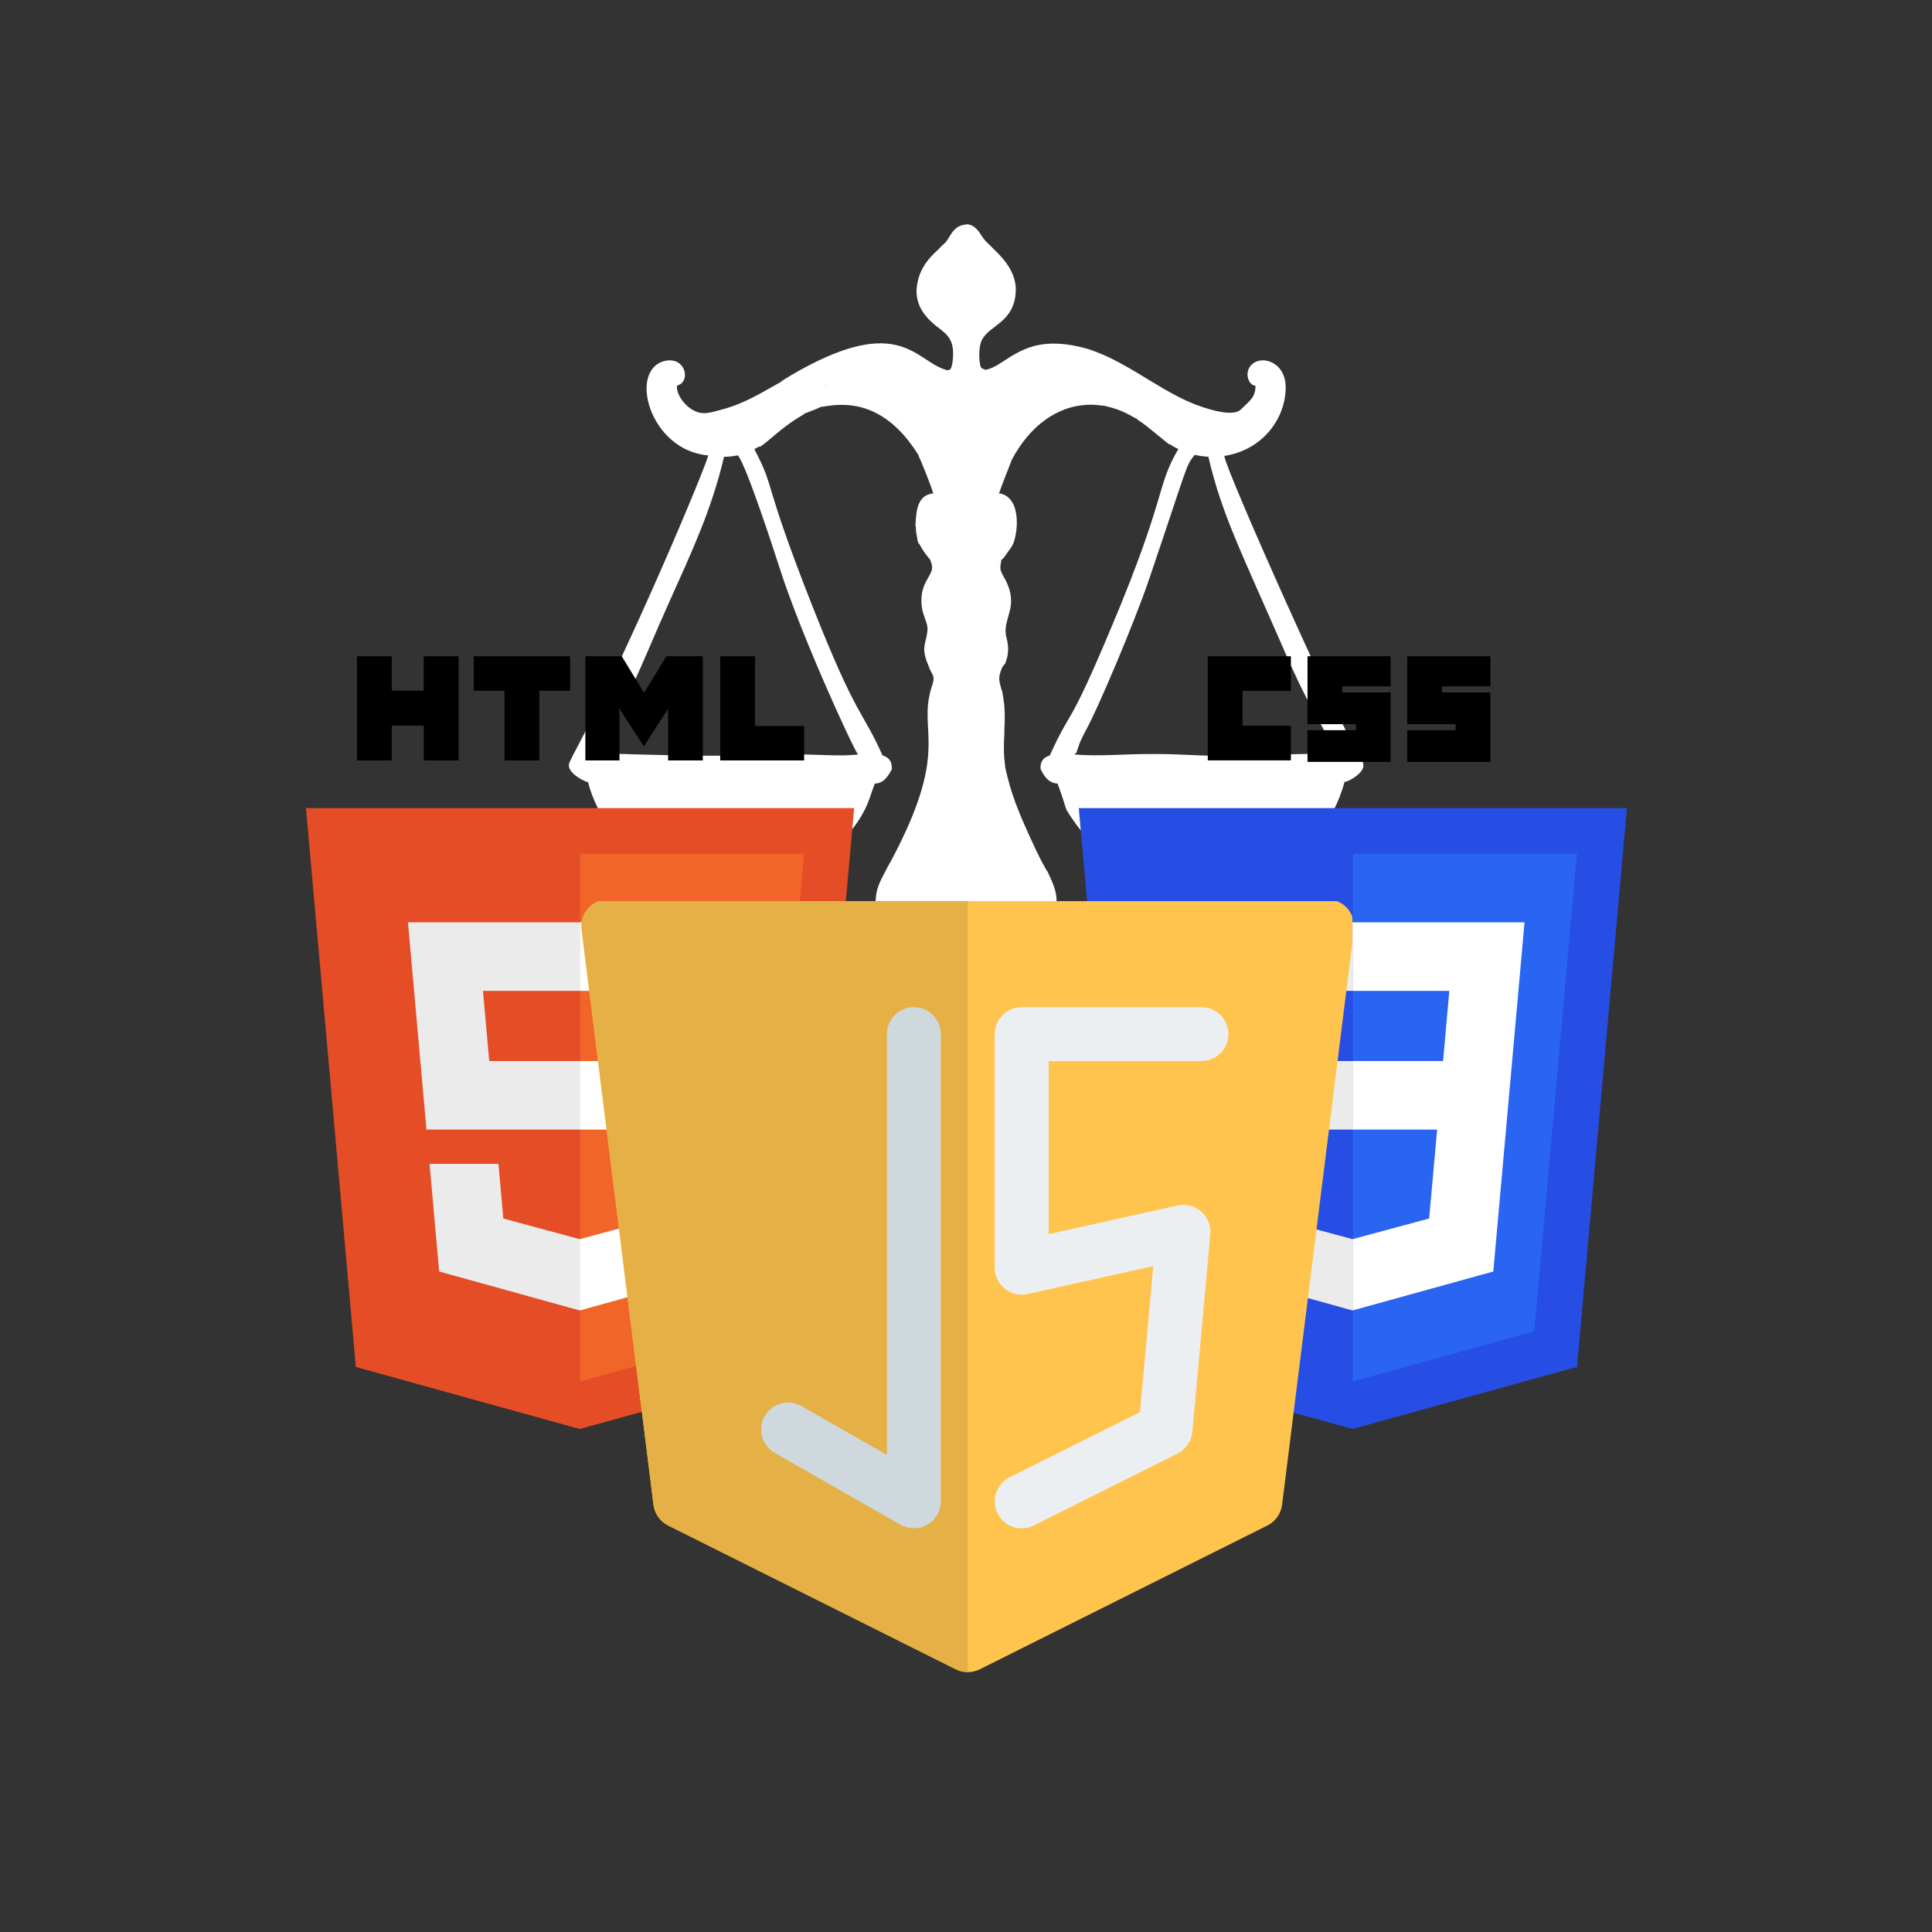 <svg xmlns="http://www.w3.org/2000/svg" xmlns:xlink="http://www.w3.org/1999/xlink" width="500" zoomAndPan="magnify" viewBox="0 0 375 375" height="500" preserveAspectRatio="xMidYMid meet" version="1.0"><rect x="0" y="0" width="375" height="375" fill="#333333" stroke="none"/><defs><clipPath id="id1"><path d="M 110.191 43.078 L 264.691 43.078 L 264.691 210 L 110.191 210 Z M 110.191 43.078 " clip-rule="nonzero"/></clipPath><clipPath id="id2"><path d="M 59.316 156 L 165.816 156 L 165.816 277.375 L 59.316 277.375 Z M 59.316 156 " clip-rule="nonzero"/></clipPath><clipPath id="id3"><path d="M 69 127.375 L 90 127.375 L 90 148 L 69 148 Z M 69 127.375 " clip-rule="nonzero"/></clipPath><clipPath id="id4"><path d="M 91 127.375 L 111 127.375 L 111 148 L 91 148 Z M 91 127.375 " clip-rule="nonzero"/></clipPath><clipPath id="id5"><path d="M 113 127.375 L 137 127.375 L 137 148 L 113 148 Z M 113 127.375 " clip-rule="nonzero"/></clipPath><clipPath id="id6"><path d="M 139 127.375 L 157 127.375 L 157 148 L 139 148 Z M 139 127.375 " clip-rule="nonzero"/></clipPath><clipPath id="id7"><path d="M 209.316 156 L 315.816 156 L 315.816 277.375 L 209.316 277.375 Z M 209.316 156 " clip-rule="nonzero"/></clipPath><clipPath id="id8"><path d="M 234 127.375 L 251 127.375 L 251 148 L 234 148 Z M 234 127.375 " clip-rule="nonzero"/></clipPath><clipPath id="id9"><path d="M 253 127.375 L 270 127.375 L 270 148 L 253 148 Z M 253 127.375 " clip-rule="nonzero"/></clipPath><clipPath id="id10"><path d="M 273 127.375 L 290 127.375 L 290 148 L 273 148 Z M 273 127.375 " clip-rule="nonzero"/></clipPath><clipPath id="id11"><path d="M 112.5 174.906 L 262.5 174.906 L 262.5 324.906 L 112.5 324.906 Z M 112.5 174.906 " clip-rule="nonzero"/></clipPath><clipPath id="id12"><path d="M 112.5 174.906 L 188 174.906 L 188 324.906 L 112.5 324.906 Z M 112.5 174.906 " clip-rule="nonzero"/></clipPath></defs><g clip-path="url(#id1)"><path fill="#ffffff" d="M 264.199 147.414 C 260.875 142.535 237.973 91.516 237.637 88.496 C 244.895 87.398 249.523 81.418 249.551 75.211 C 249.57 70.277 244.84 68.723 242.82 70.91 C 241.477 72.371 242.324 74.773 243.688 74.875 C 243.695 77.164 242.539 77.812 240.812 79.504 C 239.141 81.145 233.324 79.078 231.172 78.168 C 227.773 76.723 224.668 74.754 220.586 72.273 L 220.59 72.277 C 215.781 69.426 213.641 68.578 211.285 67.77 L 211.285 67.762 C 202.473 65.215 198.629 67.816 196.008 69.297 L 196.062 69.324 L 195.98 69.332 C 193.98 70.59 193.082 71.367 191.305 71.793 C 191.305 71.793 190.574 71.488 190.574 71.488 C 190.047 71.266 189.805 67.703 190.52 66.133 C 191.84 63.246 196.223 62.797 197.047 57.688 C 197.723 53.637 195.449 50.73 192.5 47.984 C 192.5 47.984 192.539 47.961 192.539 47.961 C 192.496 47.984 191.512 46.992 191.414 46.898 C 190.914 46.41 190.562 45.789 190.168 45.211 C 188.711 43.074 187.203 43.605 187.445 43.582 C 184.809 43.82 184.402 46.27 183.414 47.148 L 182.395 48.105 L 182.434 48.117 C 181.105 49.359 178.895 51.277 178.148 54.543 C 177.277 58.25 178.797 60.934 181.699 63.262 C 183.703 64.867 185.469 65.738 184.891 70.23 C 184.645 72.152 184.105 72.008 182.977 71.574 C 177.383 69.434 173.836 60.883 153.309 72.969 L 153.328 72.984 C 152.566 73.445 152.527 73.445 151.633 74.035 L 151.613 74.113 C 148.137 76.004 144.66 78.32 140.02 79.512 C 138.668 79.855 137.195 80.414 135.793 80.102 C 133.312 79.551 131.211 76.664 131.398 74.887 C 131.395 74.914 132.191 74.5 132.266 74.43 C 133.914 72.836 132.48 69.289 129.105 70.043 C 121.836 71.664 126.023 87.422 137.457 88.395 C 137.27 89.996 122.172 126.145 111.047 146.906 C 110.695 147.824 110.211 148.152 110.504 149.043 C 110.906 150.25 112.766 151.344 113.953 151.781 C 114.129 151.785 114.125 151.785 114.125 151.785 C 115.957 158.918 121.352 165.402 126.121 168.586 C 132.734 172.996 142.543 172.996 146.805 172.246 C 154.758 170.891 165.777 163.98 168.863 154.734 C 169.281 153.484 169.293 153.473 169.809 152.09 C 171.859 152.102 172.801 149.758 173.09 149.352 C 173.199 147.969 172.688 147.051 171.297 146.621 C 167.289 137.652 166.426 139.734 157.723 117.738 C 147.797 92.574 150.676 95.281 146.418 87.188 C 146.766 86.992 147.109 86.797 147.453 86.605 C 147.41 86.637 147.395 86.734 147.398 86.781 C 149 85.906 151.742 82.824 156.078 80.391 L 156.066 80.309 C 158.363 79.418 158.668 79.316 159.277 78.996 C 162.273 78.562 170.926 76.469 178.297 88.371 L 178.285 88.473 C 178.91 89.727 180.84 94.605 181.141 95.766 C 177.98 96.125 177.855 99.137 177.672 102.172 L 177.754 102.129 C 177.762 103.02 177.891 103.832 178.086 104.68 L 177.988 104.699 C 178.215 105.152 178.148 104.965 178.273 105.52 L 178.383 105.484 C 178.945 106.602 179.742 107.703 180.586 108.688 L 180.844 109.555 C 181.371 111.359 179.164 112.504 178.879 115.766 C 178.586 119.145 180.156 120.512 180.023 122.297 C 179.844 124.688 178.848 125.371 179.812 128.164 L 179.793 128.203 C 180.062 128.742 180.254 129.328 180.477 129.891 C 180.742 130.566 181.195 130.938 181.199 131.75 C 181.203 132.383 180.934 132.988 180.754 133.59 C 178.105 142.406 184.633 145.41 172.699 167.559 L 172.684 167.539 C 170.336 172.008 168.965 173.688 170.859 179.824 C 172.566 185.367 170.625 185.324 165.156 190.078 L 165.215 190.113 C 164.867 190.457 156.121 200.215 155.852 200.516 C 155.504 200.898 157.379 202.457 157.648 202.629 C 159.301 203.691 160.281 203.629 165.34 205.449 C 183.086 211.828 202.227 209.977 216.875 203.07 C 218.25 202.391 219.238 201.535 219.152 200.031 C 219.152 200.023 217.969 199.062 217.848 198.938 C 217.801 198.887 213.84 194.418 213.84 194.359 C 209.766 189.641 210.277 190.438 208.461 188.777 L 208.434 188.801 C 202.098 183.766 203.113 184.402 205.031 176.766 L 204.941 176.812 C 205.453 173.43 204.551 171.867 203.281 169.066 L 203.23 169.117 C 202.457 167.664 202.188 167.324 201.359 165.535 L 201.34 165.535 C 197.273 156.922 196.25 153.938 195.129 149.043 C 195.129 149.043 195 147.863 194.945 147.25 L 194.93 147.25 C 194.809 145.188 194.844 144.223 194.953 142.438 L 194.926 142.426 C 195.059 139.121 195.121 137.355 194.609 134.668 L 194.617 134.668 C 194.582 134.539 194.605 134.66 194.473 133.961 L 194.43 133.98 C 194.141 132.906 193.816 131.988 194.012 131.094 C 194.148 130.465 194.512 129.262 195.066 128.871 C 195.789 127.18 195.84 125.57 195.367 123.816 C 194.328 119.949 198.172 117.91 194.906 112.102 C 193.953 110.406 194.105 110.402 194.355 108.688 C 194.578 108.512 194.73 108.406 194.891 108.137 L 194.895 108.172 L 196.324 106.16 C 197.547 104.441 198.582 96.566 194.02 95.762 L 193.91 95.875 L 193.883 95.852 C 194.312 94.508 196.129 89.91 196.309 89.477 L 196.285 89.438 C 200.02 82.246 205.547 78.953 210.551 78.609 C 211.812 78.523 211.906 78.488 214.5 78.785 L 214.496 78.715 L 214.543 78.809 C 217.355 79.492 218.238 79.969 220.762 81.371 L 220.758 81.434 C 222.207 82.387 221.898 82.172 227.027 86.332 L 226.922 86.121 C 227.492 86.516 228.09 86.863 228.711 87.168 C 224.371 94.535 226.555 96 215.777 121.613 C 207.191 142.129 208.035 137.184 203.77 146.625 C 202.379 147.062 201.875 147.965 201.98 149.273 C 202.23 149.695 203.148 152.078 205.273 152.082 C 207.457 158.004 206.242 156.168 208.281 159.16 C 212.324 165.094 218.59 169.527 224.906 171.441 C 232.664 173.789 242.484 172.375 247.133 169.645 C 253.531 165.883 258.848 159.625 260.973 151.777 C 261.914 151.648 264.465 150.168 264.629 148.762 C 264.668 148.434 264.625 147.938 264.199 147.414 Z M 151.191 109.84 C 155.355 123.016 165.383 144.848 166.543 146.461 C 164.137 146.625 164.047 146.699 158.297 146.508 C 139.312 145.883 152.727 147.418 116.238 146.203 C 117.594 141.613 120.438 137.988 122.5 133.613 C 125.078 128.164 127.332 122.527 129.805 117.066 C 134.289 107.055 138.117 98.988 140.531 88.664 C 141.367 88.648 142.168 88.605 143.219 88.375 C 144.922 90.445 150.359 107.277 151.191 109.84 Z M 160.113 75.062 C 160.207 74.945 160.281 74.828 160.332 74.703 C 160.336 74.809 160.254 74.961 160.113 75.062 Z M 175.102 81.012 C 175.09 80.988 175.078 80.961 175.07 80.934 C 175.09 80.926 175.121 80.922 175.152 80.926 C 175.145 80.949 175.129 80.984 175.102 81.012 Z M 184.027 84.527 C 184.008 84.496 183.996 84.465 183.992 84.438 C 184.027 84.43 184.035 84.434 184.047 84.441 C 184.043 84.469 184.035 84.5 184.027 84.527 Z M 201.895 79.301 C 201.891 79.277 201.895 79.254 201.895 79.234 C 201.941 79.246 201.977 79.266 202.008 79.285 Z M 244.215 146.641 C 236.719 147.055 229.18 146.312 224.34 146.355 C 217.586 146.309 214.164 146.867 208.543 146.449 C 208.785 146.219 208.621 146.355 208.922 146.105 C 209.395 144.883 209.273 144.551 210.73 141.824 C 212.93 137.945 220.133 120.98 223 112.547 C 230.875 89.348 230.074 90.609 231.891 88.285 C 232.758 88.484 233.645 88.605 234.539 88.648 C 237.215 100.039 240.773 106.758 249.953 127.805 C 255.586 140.539 257.309 140.934 258.848 146.266 C 258.848 146.266 253.375 146.242 244.215 146.641 Z M 244.215 146.641 " fill-opacity="1" fill-rule="nonzero"/></g><g clip-path="url(#id2)"><path fill="#e44d26" d="M 165.789 156.855 L 156.098 265.309 L 112.523 277.371 L 69.07 265.324 L 59.387 156.855 L 165.789 156.852 L 165.793 156.852 Z M 165.789 156.855 " fill-opacity="1" fill-rule="nonzero"/></g><path fill="#f16529" d="M 112.59 268.148 L 147.801 258.402 L 156.086 165.723 L 112.59 165.723 Z M 112.59 268.148 " fill-opacity="1" fill-rule="nonzero"/><path fill="#ebebeb" d="M 93.746 192.328 L 112.59 192.328 L 112.59 179.023 L 79.188 179.023 L 79.504 182.594 L 82.777 219.254 L 112.59 219.254 L 112.59 205.953 L 94.961 205.953 Z M 93.746 192.328 " fill-opacity="1" fill-rule="nonzero"/><path fill="#ebebeb" d="M 96.746 225.906 L 83.375 225.906 L 85.242 246.797 L 112.527 254.363 L 112.59 254.344 L 112.59 240.504 L 112.531 240.52 L 97.695 236.516 Z M 96.746 225.906 " fill-opacity="1" fill-rule="nonzero"/><g clip-path="url(#id3)"><path fill="#000000" d="M 69.285 127.375 L 76.055 127.375 L 76.055 134.055 L 82.246 134.055 L 82.246 127.375 L 89.02 127.375 L 89.02 147.602 L 82.25 147.602 L 82.25 140.828 L 76.055 140.828 L 76.055 147.602 L 69.285 147.602 Z M 69.285 127.375 " fill-opacity="1" fill-rule="nonzero"/></g><g clip-path="url(#id4)"><path fill="#000000" d="M 97.922 134.082 L 91.961 134.082 L 91.961 127.375 L 110.652 127.375 L 110.652 134.082 L 104.688 134.082 L 104.688 147.602 L 97.922 147.602 Z M 97.922 134.082 " fill-opacity="1" fill-rule="nonzero"/></g><g clip-path="url(#id5)"><path fill="#000000" d="M 113.621 127.375 L 120.676 127.375 L 125.02 134.484 L 129.355 127.375 L 136.418 127.375 L 136.418 147.602 L 129.676 147.602 L 129.676 137.578 L 125.02 144.77 L 124.902 144.77 L 120.242 137.578 L 120.242 147.602 L 113.621 147.602 Z M 113.621 127.375 " fill-opacity="1" fill-rule="nonzero"/></g><g clip-path="url(#id6)"><path fill="#000000" d="M 139.789 127.375 L 146.559 127.375 L 146.559 140.918 L 156.082 140.918 L 156.082 147.602 L 139.789 147.602 Z M 139.789 127.375 " fill-opacity="1" fill-rule="nonzero"/></g><path fill="#ffffff" d="M 112.543 219.254 L 128.949 219.254 L 127.398 236.508 L 112.543 240.516 L 112.543 254.352 L 139.852 246.797 L 140.051 244.547 L 143.184 209.523 L 143.508 205.953 L 112.543 205.953 Z M 112.543 219.254 " fill-opacity="1" fill-rule="nonzero"/><path fill="#ffffff" d="M 112.543 192.297 L 112.543 192.328 L 144.719 192.328 L 144.984 189.34 L 145.594 182.594 L 145.91 179.023 L 112.543 179.023 Z M 112.543 192.297 " fill-opacity="1" fill-rule="nonzero"/><g clip-path="url(#id7)"><path fill="#264de4" d="M 262.523 277.371 L 219.07 265.324 L 209.387 156.855 L 315.789 156.855 L 306.098 265.309 Z M 262.523 277.371 " fill-opacity="1" fill-rule="nonzero"/></g><path fill="#2965f1" d="M 297.801 258.402 L 306.086 165.723 L 262.59 165.723 L 262.59 268.148 Z M 297.801 258.402 " fill-opacity="1" fill-rule="nonzero"/><path fill="#ebebeb" d="M 231.586 205.953 L 232.777 219.254 L 262.59 219.254 L 262.59 205.953 Z M 231.586 205.953 " fill-opacity="1" fill-rule="nonzero"/><path fill="#ebebeb" d="M 229.188 179.023 L 230.398 192.328 L 262.59 192.328 L 262.59 179.023 Z M 229.188 179.023 " fill-opacity="1" fill-rule="nonzero"/><path fill="#ebebeb" d="M 262.59 240.504 L 262.531 240.52 L 247.695 236.516 L 246.746 225.906 L 233.375 225.906 L 235.242 246.797 L 262.527 254.363 L 262.59 254.344 Z M 262.59 240.504 " fill-opacity="1" fill-rule="nonzero"/><g clip-path="url(#id8)"><path fill="#000000" d="M 234.43 127.375 L 250.562 127.375 L 250.562 134.113 L 241.176 134.113 L 241.176 140.852 L 250.562 140.852 L 250.562 147.59 L 234.43 147.59 Z M 234.43 127.375 " fill-opacity="1" fill-rule="nonzero"/></g><g clip-path="url(#id9)"><path fill="#000000" d="M 253.789 127.375 L 269.922 127.375 L 269.922 133.234 L 260.535 133.234 L 260.535 134.406 L 269.922 134.406 L 269.922 147.883 L 253.789 147.883 L 253.789 141.73 L 263.176 141.73 L 263.176 140.559 L 253.789 140.559 Z M 253.789 127.375 " fill-opacity="1" fill-rule="nonzero"/></g><g clip-path="url(#id10)"><path fill="#000000" d="M 273.148 127.375 L 289.285 127.375 L 289.285 133.234 L 279.895 133.234 L 279.895 134.406 L 289.285 134.406 L 289.285 147.883 L 273.148 147.883 L 273.148 141.73 L 282.535 141.73 L 282.535 140.559 L 273.148 140.559 Z M 273.148 127.375 " fill-opacity="1" fill-rule="nonzero"/></g><path fill="#ffffff" d="M 293.508 205.953 L 295.91 179.023 L 262.543 179.023 L 262.543 192.328 L 281.312 192.328 L 280.102 205.953 L 262.543 205.953 L 262.543 219.254 L 278.949 219.254 L 277.398 236.508 L 262.543 240.516 L 262.543 254.352 L 289.852 246.797 L 290.051 244.547 L 293.184 209.523 Z M 293.508 205.953 " fill-opacity="1" fill-rule="nonzero"/><g clip-path="url(#id11)"><path fill="#ffc44d" d="M 118.082 174.555 C 116.582 174.555 115.152 175.199 114.16 176.324 C 113.164 177.449 112.703 178.949 112.891 180.438 L 126.844 292.066 C 127.059 293.801 128.129 295.312 129.695 296.098 L 185.508 324.004 C 186.98 324.738 188.715 324.738 190.188 324.004 L 246.004 296.098 C 247.566 295.312 248.637 293.801 248.855 292.066 L 262.809 180.438 C 262.996 178.949 262.531 177.449 261.539 176.324 C 260.547 175.199 259.117 174.555 257.617 174.555 Z M 118.082 174.555 " fill-opacity="1" fill-rule="nonzero"/></g><g clip-path="url(#id12)"><path fill="#e5b045" d="M 187.848 174.555 L 187.848 324.555 C 187.047 324.555 186.246 324.371 185.508 324.004 L 129.695 296.098 C 128.129 295.312 127.059 293.801 126.844 292.066 L 112.891 180.438 C 112.703 178.949 113.164 177.449 114.16 176.324 C 115.152 175.199 116.582 174.555 118.082 174.555 Z M 187.848 174.555 " fill-opacity="1" fill-rule="evenodd"/></g><path fill="#cfd8dc" d="M 177.383 195.484 C 180.273 195.484 182.617 197.828 182.617 200.719 L 182.617 291.414 C 182.617 293.281 181.625 295.004 180.012 295.941 C 178.398 296.879 176.406 296.883 174.789 295.961 L 150.371 282.004 C 147.859 280.57 146.988 277.375 148.422 274.867 C 149.855 272.359 153.055 271.484 155.562 272.918 L 172.152 282.398 L 172.152 200.719 C 172.152 197.828 174.496 195.484 177.383 195.484 Z M 177.383 195.484 " fill-opacity="1" fill-rule="evenodd"/><path fill="#eceff1" d="M 193.082 200.719 C 193.082 197.828 195.426 195.484 198.316 195.484 L 233.199 195.484 C 236.09 195.484 238.43 197.828 238.43 200.719 C 238.43 203.609 236.09 205.949 233.199 205.949 L 203.547 205.949 L 203.547 239.543 L 228.574 233.98 C 230.207 233.621 231.91 234.059 233.168 235.16 C 234.422 236.266 235.074 237.898 234.922 239.562 L 231.434 277.938 C 231.27 279.742 230.184 281.332 228.562 282.141 L 200.656 296.098 C 198.07 297.391 194.926 296.34 193.633 293.758 C 192.344 291.172 193.391 288.027 195.977 286.734 L 221.273 274.086 L 223.852 245.754 L 199.449 251.176 C 197.902 251.52 196.277 251.141 195.043 250.148 C 193.805 249.156 193.082 247.656 193.082 246.066 Z M 193.082 200.719 " fill-opacity="1" fill-rule="evenodd"/></svg>